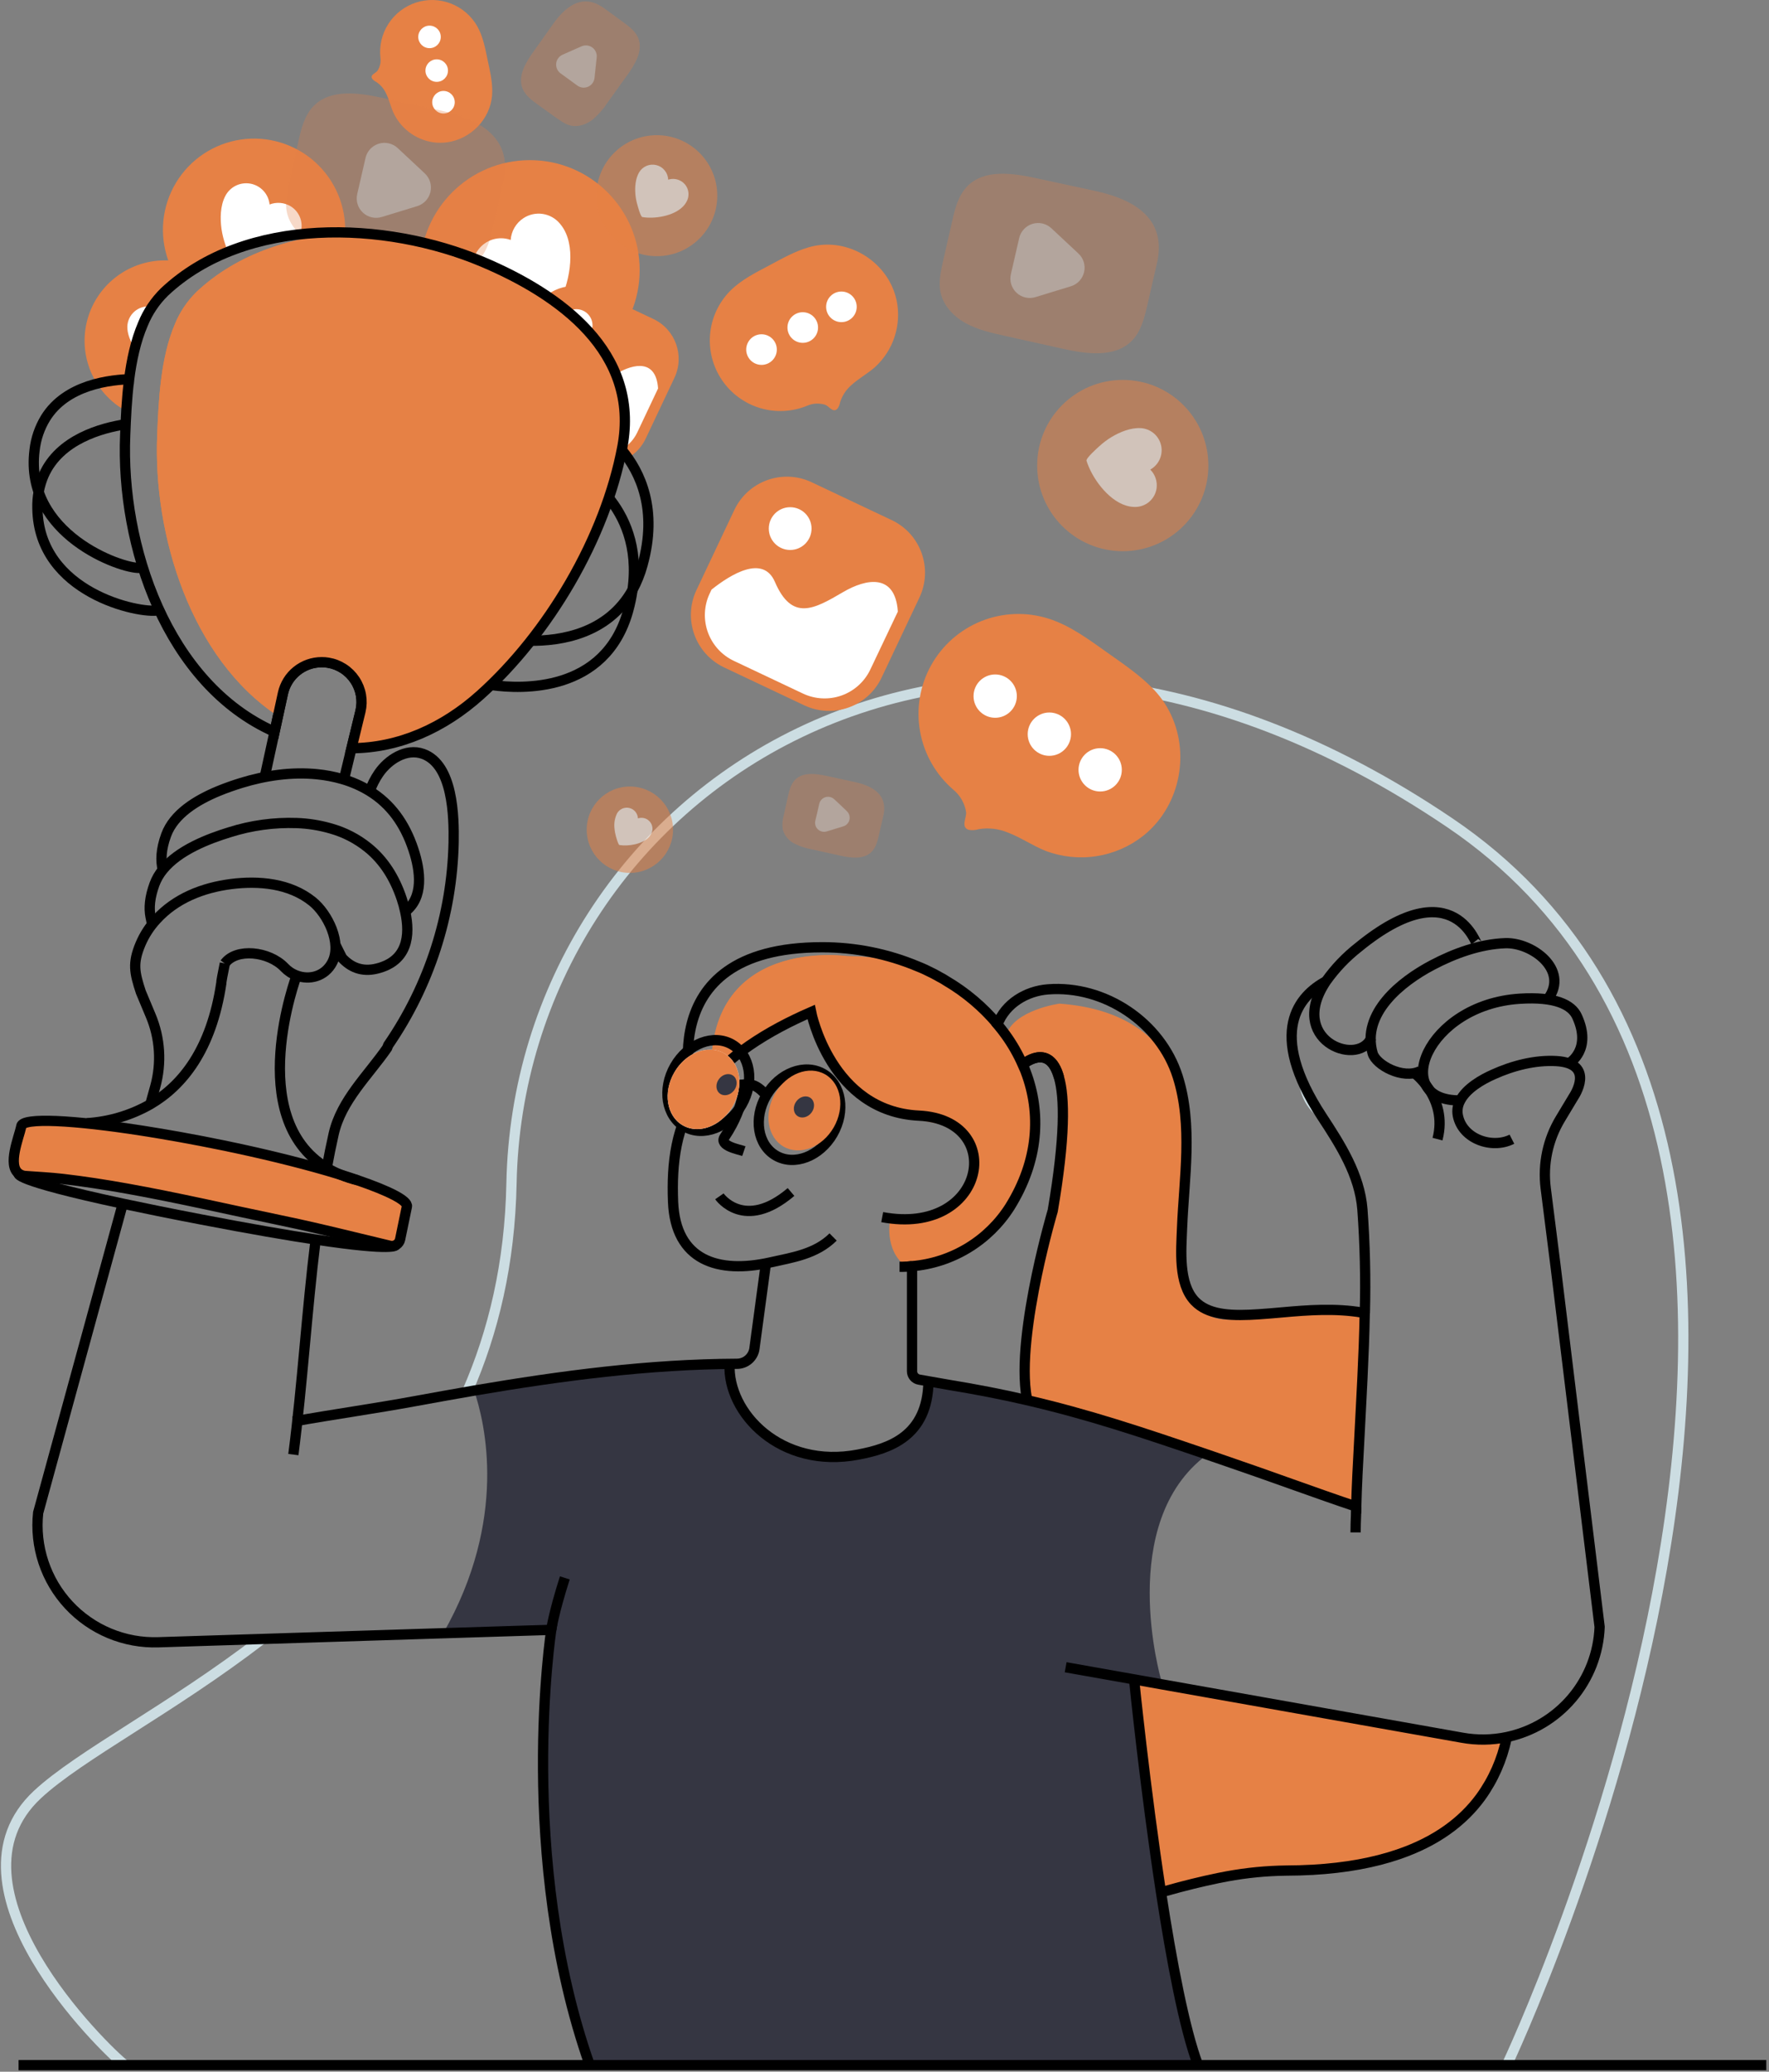 <svg width="293" height="343" viewBox="0 0 293 343" fill="none" xmlns="http://www.w3.org/2000/svg">
<rect x="0" y="0" width="293" height="343" fill="#808080" stroke="none"/>
<path d="M77.382 230.42C81.72 220.543 84.46 209.145 84.718 195.928C85.972 131.283 159.066 81.397 240.149 136.23C321.233 191.062 249.571 341.908 249.571 341.908" stroke="#CCDDE2" stroke-width="1.698" stroke-miterlimit="10"/>
<path d="M20.692 341.909C17.11 339.093 -10.202 312.39 6.202 297.106C13.212 290.583 28.298 282.966 43.411 271.352" stroke="#CCDDE2" stroke-width="1.698" stroke-miterlimit="10"/>
<path d="M216.128 179.877C216.423 181.407 217.195 182.804 218.335 183.866" stroke="#CCDDE2" stroke-width="1.698" stroke-miterlimit="10"/>
<path d="M152.47 209.23C151.908 209.378 151.433 209.484 151.057 209.572C150.776 209.621 150.544 209.671 150.384 209.693H150.35L150.13 209.731C150.13 209.731 150.107 209.705 150.092 209.705C146.293 206.916 147.459 201.727 147.459 201.727C158.818 203.516 161.174 194.315 161.174 194.315C161.025 189.904 160.186 187.83 158.248 186.637C156.223 185.368 152.994 185.041 148.059 183.977L147.242 183.795C139.903 182.127 136.48 174.594 135.127 170.415C134.812 169.489 134.558 168.543 134.367 167.584C126.055 170.707 120.85 175.129 117.853 178.446C116.667 154.933 140.267 158.311 140.267 158.311C144.239 158.368 148.185 158.945 152.006 160.028C152.873 160.408 153.701 160.788 154.491 161.168C154.871 161.361 155.274 161.57 155.631 161.787C155.988 162.003 156.391 162.216 156.74 162.433C156.995 162.581 157.253 162.741 157.5 162.908C162.691 166.202 166.841 170.903 169.467 176.463C169.504 176.538 169.537 176.616 169.566 176.695C169.685 176.952 169.791 177.216 169.881 177.485C175.223 200.857 158.742 207.547 152.47 209.23Z" fill="#E68145"/>
<path d="M152.47 209.229C150.814 206.474 151.581 203.15 151.581 203.15C162.929 204.943 165.292 195.742 165.292 195.742C165.049 188.976 163.221 187.707 158.248 186.624C156.406 186.21 154.142 185.83 151.361 185.211C150.206 184.951 149.094 184.528 148.059 183.953C140.503 179.812 138.467 168.989 138.467 168.989C137.296 169.426 136.187 169.901 135.127 170.391C134.812 169.465 134.558 168.52 134.367 167.56C126.055 170.683 120.85 175.105 117.853 178.422C116.667 154.909 140.267 158.287 140.267 158.287C144.239 158.344 148.185 158.921 152.006 160.004C152.873 160.384 153.701 160.764 154.491 161.144C154.871 161.338 155.274 161.546 155.631 161.763C155.988 161.98 156.391 162.192 156.74 162.409C156.995 162.557 157.253 162.717 157.5 162.884C162.691 166.179 166.841 170.879 169.467 176.439C169.504 176.514 169.537 176.592 169.566 176.671C169.685 176.928 169.791 177.192 169.881 177.461C175.223 200.856 158.742 207.546 152.47 209.229Z" fill="#E68145"/>
<path d="M192.296 313.29C194.051 324.748 196.197 336.02 198.439 341.908H97.683C85.553 307.466 91.305 269.84 91.305 269.84L73.411 270.402C84.174 251.521 80.344 235.557 78.528 230.231C92.585 227.841 106.642 225.964 120.846 225.805C120.467 233.935 129.341 243.28 142.14 240.822C147.33 239.835 153.655 237.783 153.792 228.692L157.131 229.277C161.751 230.037 165.93 230.85 169.893 231.765C180.15 234.128 188.964 237.084 199.947 240.822C184.751 252.072 192.303 278.053 192.303 278.053L192.683 278.92L187.832 278.053C187.832 278.053 189.629 295.875 192.296 313.29Z" fill="#353642"/>
<path d="M87.761 62.892C97.807 62.892 105.951 54.748 105.951 44.702C105.951 34.656 97.807 26.512 87.761 26.512C77.715 26.512 69.571 34.656 69.571 44.702C69.571 54.748 77.715 62.892 87.761 62.892Z" fill="#E68145"/>
<path d="M93.741 38.632C93.485 38.04 93.14 37.49 92.719 37.002C92 36.147 90.993 35.584 89.889 35.419C88.784 35.254 87.657 35.498 86.72 36.106C86.107 36.501 85.595 37.035 85.225 37.664C84.854 38.292 84.635 38.998 84.585 39.726C83.628 39.38 82.585 39.354 81.612 39.651C80.639 39.949 79.79 40.553 79.19 41.376C78.591 42.197 78.274 43.192 78.287 44.209C78.301 45.226 78.645 46.211 79.266 47.017C80.569 48.715 82.784 49.832 84.79 50.481C85.842 50.816 86.925 51.047 88.023 51.169C88.578 51.23 91.75 51.655 92.046 51.169C93.984 48.08 95.389 42.408 93.741 38.632Z" fill="white"/>
<path d="M57.155 38.791C55.962 38.658 54.754 38.575 53.55 38.51C52.258 38.575 50.966 38.67 49.675 38.829C45.595 39.285 41.599 40.308 37.802 41.869C36.102 42.568 34.463 43.408 32.902 44.38C31.775 45.057 30.697 45.809 29.672 46.633C28.916 45.549 28.31 44.368 27.868 43.122C27.116 41.02 26.84 38.778 27.059 36.556C27.279 34.335 27.988 32.19 29.137 30.275C30.285 28.361 31.843 26.725 33.7 25.486C35.557 24.247 37.666 23.434 39.874 23.108C42.082 22.782 44.336 22.95 46.471 23.599C48.607 24.249 50.572 25.364 52.225 26.864C53.878 28.364 55.177 30.213 56.03 32.276C56.883 34.339 57.267 36.566 57.155 38.795V38.791Z" fill="#E68145"/>
<path d="M49.675 38.828C45.595 39.284 41.599 40.307 37.803 41.868C37.582 41.283 37.4 40.728 37.339 40.538C37.035 39.675 36.815 38.784 36.682 37.879C36.45 36.146 36.484 34.08 37.29 32.503C37.666 31.746 38.278 31.132 39.034 30.753C39.79 30.375 40.649 30.253 41.481 30.406C42.312 30.559 43.071 30.978 43.643 31.6C44.216 32.223 44.57 33.014 44.653 33.855C45.217 33.636 45.825 33.547 46.428 33.598C47.032 33.649 47.616 33.837 48.136 34.148C48.907 34.618 49.485 35.347 49.767 36.205C50.049 37.063 50.016 37.993 49.675 38.828Z" fill="white"/>
<path d="M32.902 44.376C31.775 45.053 30.697 45.806 29.672 46.629C28.986 47.16 28.327 47.726 27.697 48.323C26.89 49.093 26.179 49.958 25.581 50.899C25.021 51.775 24.535 52.696 24.13 53.653C23.517 55.117 23.027 56.629 22.667 58.174C21.945 61.507 21.509 64.895 21.364 68.302C18.692 66.968 16.548 64.774 15.276 62.072C14.004 59.37 13.678 56.319 14.351 53.41C15.024 50.501 16.657 47.903 18.986 46.035C21.315 44.166 24.206 43.136 27.192 43.111C27.424 43.111 27.64 43.111 27.872 43.111C29.616 43.194 31.326 43.624 32.902 44.376Z" fill="#E68145"/>
<path d="M25.581 50.899C25.021 51.775 24.536 52.697 24.13 53.654C23.517 55.117 23.028 56.629 22.668 58.175C21.877 57.077 21.205 55.762 21.099 54.448C21.061 53.975 21.122 53.5 21.277 53.052C21.432 52.604 21.677 52.192 21.998 51.843C22.319 51.494 22.708 51.215 23.142 51.023C23.575 50.832 24.044 50.731 24.518 50.728C24.879 50.724 25.239 50.782 25.581 50.899Z" fill="white"/>
<g opacity="0.72">
<path opacity="0.72" d="M108.789 42.412C114.319 42.412 118.803 37.929 118.803 32.398C118.803 26.867 114.319 22.383 108.789 22.383C103.258 22.383 98.774 26.867 98.774 32.398C98.774 37.929 103.258 42.412 108.789 42.412Z" fill="#E68145"/>
<path opacity="0.72" d="M113.135 34.183C113.381 33.928 113.589 33.639 113.75 33.324C114.036 32.779 114.112 32.149 113.965 31.551C113.819 30.953 113.458 30.43 112.953 30.08C112.624 29.853 112.247 29.705 111.852 29.648C111.456 29.591 111.053 29.625 110.673 29.75C110.652 29.188 110.449 28.648 110.095 28.213C109.741 27.777 109.254 27.468 108.708 27.334C108.163 27.199 107.588 27.245 107.072 27.466C106.555 27.687 106.125 28.07 105.845 28.557C105.252 29.578 105.146 30.939 105.237 32.097C105.285 32.703 105.394 33.303 105.563 33.887C105.647 34.183 106.091 35.885 106.395 35.938C108.371 36.273 111.555 35.805 113.135 34.183Z" fill="white"/>
</g>
<g opacity="0.72">
<path opacity="0.72" d="M104.326 144.519C108.274 144.519 111.476 141.318 111.476 137.369C111.476 133.42 108.274 130.219 104.326 130.219C100.377 130.219 97.176 133.42 97.176 137.369C97.176 141.318 100.377 144.519 104.326 144.519Z" fill="#E68145"/>
<path opacity="0.72" d="M107.426 138.657C107.602 138.476 107.749 138.268 107.863 138.042C108.067 137.654 108.121 137.204 108.017 136.778C107.913 136.352 107.657 135.979 107.297 135.728C107.061 135.565 106.79 135.458 106.506 135.418C106.222 135.377 105.932 135.402 105.66 135.493C105.642 135.094 105.497 134.711 105.244 134.401C104.991 134.092 104.644 133.872 104.257 133.776C103.869 133.68 103.46 133.712 103.092 133.867C102.724 134.023 102.416 134.293 102.214 134.638C101.827 135.422 101.675 136.301 101.777 137.168C101.812 137.601 101.891 138.028 102.012 138.445C102.073 138.654 102.392 139.873 102.605 139.907C104.026 140.135 106.298 139.797 107.426 138.657Z" fill="white"/>
</g>
<path d="M88.421 51.541L83.662 61.603C81.935 65.254 83.495 69.614 87.146 71.341L97.209 76.1C100.86 77.826 105.22 76.266 106.947 72.615L111.706 62.552C113.433 58.901 111.872 54.541 108.221 52.815L98.158 48.056C94.507 46.329 90.147 47.889 88.421 51.541Z" fill="#E68145"/>
<path d="M108.994 64.316L105.548 71.603C104.827 73.125 103.533 74.299 101.948 74.869C100.363 75.438 98.617 75.357 97.092 74.642L88.354 70.509C86.832 69.787 85.659 68.492 85.089 66.908C84.52 65.323 84.601 63.577 85.315 62.052L85.546 61.558C87.921 59.659 92.028 57.106 93.524 60.589C95.682 65.604 98.486 63.982 102.072 61.885C105.081 60.111 108.675 59.522 108.994 64.316Z" fill="white"/>
<path d="M95.451 56.568C96.936 56.568 98.14 55.363 98.14 53.878C98.14 52.392 96.936 51.188 95.451 51.188C93.965 51.188 92.761 52.392 92.761 53.878C92.761 55.363 93.965 56.568 95.451 56.568Z" fill="white"/>
<path d="M121.627 84.433L115.359 97.686C113.086 102.492 115.14 108.232 119.946 110.505L133.199 116.772C138.006 119.045 143.745 116.992 146.018 112.185L152.286 98.932C154.559 94.125 152.505 88.386 147.699 86.114L134.445 79.846C129.639 77.573 123.9 79.627 121.627 84.433Z" fill="#E68145"/>
<path d="M148.709 101.26L144.15 110.852C143.198 112.853 141.492 114.396 139.405 115.143C137.318 115.889 135.021 115.78 133.015 114.837L121.527 109.405C119.526 108.452 117.983 106.746 117.237 104.659C116.49 102.573 116.599 100.276 117.542 98.27L117.849 97.62C120.976 95.128 126.378 91.758 128.35 96.344C131.195 102.946 134.884 100.811 139.607 98.049C143.554 95.728 148.291 94.946 148.709 101.26Z" fill="white"/>
<path d="M130.877 91.055C132.832 91.055 134.417 89.469 134.417 87.514C134.417 85.558 132.832 83.973 130.877 83.973C128.921 83.973 127.336 85.558 127.336 87.514C127.336 89.469 128.921 91.055 130.877 91.055Z" fill="white"/>
<path d="M147.376 46.674C147.904 47.646 148.288 48.689 148.516 49.77C148.921 51.761 148.802 53.823 148.171 55.754C147.541 57.685 146.42 59.42 144.918 60.788C143.729 61.84 142.213 62.664 141.005 63.766C140.127 64.526 139.481 65.517 139.14 66.627C139.076 67.006 138.924 67.363 138.695 67.671C137.989 68.431 137.301 67.239 136.69 67.022C135.708 66.704 134.645 66.756 133.7 67.17C131.217 68.194 128.458 68.33 125.886 67.558C123.314 66.785 121.087 65.15 119.58 62.928C118.072 60.705 117.377 58.031 117.609 55.356C117.842 52.681 118.99 50.168 120.859 48.239C122.72 46.34 125.159 45.135 127.511 43.889C129.585 42.788 131.648 41.61 133.897 40.96C139.193 39.387 144.82 42.013 147.376 46.674Z" fill="#E68145"/>
<path d="M126.132 60.411C127.531 60.411 128.666 59.277 128.666 57.877C128.666 56.478 127.531 55.343 126.132 55.343C124.732 55.343 123.598 56.478 123.598 57.877C123.598 59.277 124.732 60.411 126.132 60.411Z" fill="white"/>
<path d="M132.959 56.761C134.358 56.761 135.493 55.626 135.493 54.227C135.493 52.827 134.358 51.693 132.959 51.693C131.559 51.693 130.425 52.827 130.425 54.227C130.425 55.626 131.559 56.761 132.959 56.761Z" fill="white"/>
<path d="M139.364 53.334C140.764 53.334 141.898 52.2 141.898 50.8C141.898 49.401 140.764 48.266 139.364 48.266C137.964 48.266 136.83 49.401 136.83 50.8C136.83 52.2 137.964 53.334 139.364 53.334Z" fill="white"/>
<path d="M226.059 217.32V217.381L225.121 238.952L224.597 250.771C224.597 250.334 224.619 249.882 224.646 249.445C218.161 247.276 209.83 244.191 203.402 242.011C190.751 237.695 181.219 234.378 169.886 231.772C169.202 228.471 168.556 221.389 171.736 211.052C176.295 196.304 177.796 181.339 175.478 178.448C175.456 178.415 175.428 178.387 175.395 178.365C173.746 172.419 169.385 176.268 169.385 176.268C169.385 176.268 169.411 176.328 169.423 176.363C168.515 174.858 167.518 173.409 166.437 172.024C166.473 171.809 166.53 171.598 166.607 171.393C168.009 167.176 175.478 166.162 175.478 166.162C186.412 166.968 192.164 171.842 195.066 178.243C197.623 186.324 196.115 195.084 195.784 203.374C195.651 206.968 195.139 212.492 197.881 215.402C200.415 220.193 206.79 218.122 208.519 217.598C209.081 217.438 210.54 217.339 212.455 217.279C216.356 217.184 222.097 217.256 225.596 217.317C225.767 217.32 225.915 217.32 226.059 217.32Z" fill="#E68145"/>
<path d="M74.742 23.436C73.945 23.613 73.128 23.674 72.314 23.618C70.822 23.5 69.385 22.996 68.146 22.157C66.906 21.317 65.906 20.169 65.244 18.827C64.739 17.767 64.484 16.525 63.933 15.446C63.574 14.671 63.004 14.013 62.288 13.546C62.033 13.425 61.81 13.244 61.639 13.018C61.259 12.365 62.231 12.122 62.509 11.734C62.932 11.104 63.112 10.341 63.014 9.588C62.788 7.617 63.25 5.628 64.322 3.959C65.394 2.289 67.009 1.041 68.895 0.425C70.781 -0.191 72.822 -0.136 74.672 0.58C76.523 1.295 78.069 2.628 79.05 4.353C80.015 6.058 80.368 8.03 80.771 9.949C81.128 11.639 81.531 13.338 81.531 15.066C81.565 19.127 78.56 22.577 74.742 23.436Z" fill="#E68145"/>
<path d="M71.141 7.976C72.171 7.976 73.006 7.141 73.006 6.111C73.006 5.081 72.171 4.246 71.141 4.246C70.11 4.246 69.275 5.081 69.275 6.111C69.275 7.141 70.11 7.976 71.141 7.976Z" fill="white"/>
<path d="M72.332 13.553C73.362 13.553 74.198 12.718 74.198 11.688C74.198 10.658 73.362 9.823 72.332 9.823C71.302 9.823 70.467 10.658 70.467 11.688C70.467 12.718 71.302 13.553 72.332 13.553Z" fill="white"/>
<path d="M73.453 18.789C74.484 18.789 75.319 17.954 75.319 16.924C75.319 15.894 74.484 15.059 73.453 15.059C72.423 15.059 71.588 15.894 71.588 16.924C71.588 17.954 72.423 18.789 73.453 18.789Z" fill="white"/>
<g opacity="0.72">
<path opacity="0.72" d="M185.963 91.257C193.794 91.257 200.141 84.909 200.141 77.079C200.141 69.248 193.794 62.9 185.963 62.9C178.133 62.9 171.785 69.248 171.785 77.079C171.785 84.909 178.133 91.257 185.963 91.257Z" fill="#E68145"/>
<path opacity="0.72" d="M186.495 83.7C186.973 83.853 187.471 83.931 187.973 83.932C188.844 83.944 189.689 83.637 190.35 83.069C191.011 82.502 191.442 81.713 191.563 80.851C191.641 80.288 191.587 79.715 191.406 79.176C191.225 78.637 190.921 78.148 190.518 77.747C191.213 77.361 191.763 76.76 192.086 76.034C192.41 75.308 192.488 74.497 192.311 73.722C192.132 72.948 191.708 72.252 191.1 71.74C190.493 71.228 189.735 70.927 188.942 70.882C187.274 70.787 185.488 71.521 184.079 72.372C183.345 72.82 182.658 73.341 182.027 73.925C181.704 74.222 179.835 75.874 179.964 76.288C180.8 79.012 183.425 82.747 186.495 83.7Z" fill="white"/>
</g>
<path d="M192.548 134.946C191.661 136.234 190.591 137.386 189.372 138.365C187.114 140.148 184.432 141.316 181.588 141.753C178.744 142.19 175.835 141.881 173.146 140.857C171.052 140.025 169.047 138.631 166.881 137.818C165.361 137.194 163.696 137.01 162.075 137.286C161.557 137.447 161.007 137.484 160.472 137.392C159.066 136.982 160.13 135.356 160.012 134.444C159.787 133.002 159.043 131.691 157.919 130.759C155.021 128.279 153.069 124.873 152.394 121.118C151.719 117.364 152.363 113.491 154.215 110.157C156.069 106.822 159.017 104.231 162.562 102.821C166.106 101.411 170.029 101.27 173.666 102.422C177.26 103.561 180.334 105.875 183.411 108.052C186.123 109.97 188.916 111.851 191.188 114.252C196.54 119.954 196.81 128.745 192.548 134.946Z" fill="#E68145"/>
<path d="M164.832 118.837C166.813 118.837 168.419 117.232 168.419 115.251C168.419 113.27 166.813 111.665 164.832 111.665C162.852 111.665 161.246 113.27 161.246 115.251C161.246 117.232 162.852 118.837 164.832 118.837Z" fill="white"/>
<path d="M173.803 125.137C175.784 125.137 177.389 123.532 177.389 121.551C177.389 119.57 175.784 117.964 173.803 117.964C171.822 117.964 170.217 119.57 170.217 121.551C170.217 123.532 171.822 125.137 173.803 125.137Z" fill="white"/>
<path d="M182.222 131.043C184.203 131.043 185.808 129.438 185.808 127.457C185.808 125.476 184.203 123.871 182.222 123.871C180.241 123.871 178.636 125.476 178.636 127.457C178.636 129.438 180.241 131.043 182.222 131.043Z" fill="white"/>
<g opacity="0.54">
<path opacity="0.54" d="M83.639 28.523C83.591 29.142 83.496 29.757 83.354 30.362L81.766 37.249C81.279 39.358 80.732 41.58 79.224 43.13C76.413 46.006 71.706 45.349 67.781 44.475L58.147 42.336C55.936 41.842 53.687 41.341 51.688 40.239C49.69 39.138 47.988 37.348 47.509 35.126C47.171 33.488 47.536 31.798 47.889 30.164L49.39 23.546C49.872 21.381 50.419 19.09 51.981 17.517C54.766 14.71 59.378 15.348 63.241 16.183L73.092 18.322C79.042 19.625 84.114 22.384 83.639 28.523Z" fill="#E68145"/>
<path opacity="0.54" d="M70.354 28.708C70.766 29.092 71.069 29.578 71.235 30.116C71.4 30.655 71.42 31.228 71.294 31.777C71.167 32.325 70.899 32.832 70.515 33.244C70.131 33.656 69.646 33.96 69.108 34.126L66.171 35.026L63.238 35.922C62.698 36.089 62.124 36.109 61.574 35.982C61.024 35.855 60.517 35.586 60.105 35.2C59.691 34.815 59.388 34.328 59.224 33.787C59.059 33.247 59.041 32.673 59.169 32.123L59.857 29.13L60.544 26.14C60.672 25.591 60.941 25.085 61.325 24.673C61.709 24.261 62.195 23.957 62.734 23.792C63.273 23.627 63.846 23.606 64.395 23.732C64.944 23.858 65.45 24.127 65.863 24.51L68.108 26.603L70.354 28.708Z" fill="white"/>
</g>
<g opacity="0.54">
<path opacity="0.54" d="M191.904 41.78C191.856 42.4 191.761 43.015 191.619 43.619L190.031 50.518C189.545 52.627 188.998 54.849 187.49 56.395C184.678 59.275 179.971 58.614 176.047 57.744L166.412 55.601C164.201 55.111 161.952 54.606 159.954 53.508C157.956 52.41 156.254 50.613 155.775 48.395C155.437 46.757 155.802 45.066 156.155 43.433L157.659 36.842C158.138 34.672 158.685 32.385 160.247 30.808C163.031 28.005 167.643 28.639 171.507 29.479L181.343 31.602C187.307 32.89 192.379 35.652 191.904 41.78Z" fill="#E68145"/>
<path opacity="0.54" d="M178.619 41.974C179.031 42.358 179.335 42.844 179.5 43.383C179.665 43.921 179.685 44.494 179.559 45.043C179.433 45.593 179.164 46.099 178.781 46.512C178.397 46.924 177.912 47.229 177.373 47.395L174.436 48.291L171.504 49.192C170.964 49.358 170.39 49.378 169.84 49.251C169.29 49.125 168.783 48.855 168.37 48.47C167.957 48.084 167.654 47.597 167.489 47.057C167.325 46.517 167.306 45.943 167.435 45.393L168.122 42.403L168.81 39.413C168.937 38.864 169.206 38.358 169.591 37.946C169.975 37.534 170.461 37.23 170.999 37.065C171.538 36.9 172.111 36.879 172.66 37.005C173.209 37.131 173.716 37.4 174.129 37.783L176.374 39.877L178.619 41.974Z" fill="white"/>
</g>
<g opacity="0.54">
<path opacity="0.54" d="M146.442 134.204C146.418 134.492 146.373 134.778 146.305 135.059L145.568 138.277C145.34 139.257 145.086 140.29 144.383 141.012C143.076 142.353 140.884 142.045 139.064 141.639L134.578 140.644C133.536 140.463 132.525 140.134 131.576 139.667C131.103 139.43 130.686 139.095 130.352 138.684C130.018 138.274 129.775 137.797 129.639 137.285C129.535 136.511 129.596 135.724 129.817 134.975L130.501 131.898C130.725 130.891 130.98 129.824 131.709 129.091C133.005 127.784 135.151 128.08 136.948 128.471L141.537 129.467C144.299 130.059 146.662 131.343 146.442 134.204Z" fill="#E68145"/>
<path opacity="0.54" d="M140.253 134.291C140.445 134.47 140.587 134.696 140.664 134.947C140.742 135.198 140.751 135.465 140.692 135.72C140.633 135.976 140.508 136.212 140.329 136.404C140.15 136.596 139.923 136.737 139.672 136.814L138.308 137.231L136.94 137.649C136.689 137.728 136.422 137.738 136.165 137.681C135.909 137.622 135.672 137.497 135.479 137.318C135.286 137.14 135.144 136.913 135.068 136.662C134.991 136.41 134.981 136.143 135.041 135.887L135.375 134.477L135.694 133.083C135.752 132.826 135.877 132.59 136.056 132.397C136.235 132.204 136.461 132.062 136.712 131.985C136.964 131.908 137.231 131.899 137.487 131.958C137.743 132.017 137.979 132.143 138.171 132.323L139.216 133.296L140.253 134.291Z" fill="white"/>
</g>
<g opacity="0.54">
<path opacity="0.54" d="M99.147 0.8C99.459 0.962 99.758 1.146 100.044 1.351L103.235 3.684C104.215 4.394 105.237 5.165 105.701 6.282C106.563 8.36 105.188 10.636 103.877 12.46L100.659 16.942C99.971 18.01 99.131 18.972 98.167 19.799C97.164 20.559 95.865 21.068 94.623 20.814C93.707 20.631 92.917 20.054 92.157 19.526L89.08 17.319C88.073 16.597 87.017 15.799 86.549 14.659C85.718 12.608 87.059 10.378 88.339 8.581L91.602 3.984C93.559 1.21 96.093 -0.792 99.147 0.8Z" fill="#E68145"/>
<path opacity="0.54" d="M96.321 7.673C96.608 7.546 96.923 7.497 97.234 7.529C97.546 7.562 97.844 7.676 98.098 7.86C98.353 8.043 98.554 8.291 98.683 8.577C98.811 8.863 98.863 9.177 98.832 9.489L98.65 11.199L98.467 12.909C98.434 13.222 98.319 13.521 98.133 13.775C97.947 14.03 97.698 14.231 97.41 14.358C97.122 14.486 96.805 14.535 96.492 14.502C96.179 14.468 95.88 14.352 95.626 14.166L94.239 13.155L92.852 12.149C92.597 11.963 92.395 11.714 92.267 11.426C92.139 11.137 92.089 10.82 92.122 10.507C92.156 10.193 92.272 9.894 92.458 9.639C92.644 9.384 92.894 9.183 93.183 9.056L94.752 8.361L96.321 7.673Z" fill="white"/>
</g>
<path d="M249.556 287.582C249.554 287.648 249.546 287.714 249.533 287.78C249.527 287.796 249.527 287.813 249.533 287.829C248.999 291.377 247.526 294.717 245.267 297.505C245.24 297.528 245.229 297.566 245.206 297.589C241.734 301.916 236.7 305.039 231.605 306.999C226.401 309.024 221.124 309.841 217.366 309.56H217.283C212.686 309.218 207.641 309.814 203.226 310.642C202.763 310.73 202.299 310.813 201.836 310.912C198.922 311.497 196.046 312.227 193.197 313.032L192.661 313.18L192.304 313.275C189.645 295.86 187.844 278.027 187.844 278.027L242.171 287.681C244.616 288.125 247.123 288.091 249.556 287.582Z" fill="#E68145"/>
<path d="M137.989 204.799C135.132 207.633 131.306 208.18 127.549 209.016C119.012 210.915 111.855 208.758 111.479 198.945C111.236 192.63 111.904 186.313 115.726 181.07C120.304 174.79 127.336 170.607 134.342 167.553C134.342 167.553 137.556 183.995 152.197 184.709C166.839 185.424 163.275 204.727 146.119 201.509" stroke="black" stroke-width="1.698" stroke-miterlimit="10"/>
<path d="M148.994 209.731C149.374 209.731 149.724 209.731 150.077 209.705C150.163 209.699 150.249 209.699 150.335 209.705H150.369L151.042 209.644" stroke="black" stroke-width="1.698" stroke-miterlimit="10"/>
<path d="M165.216 169.57C162.816 166.717 159.947 164.293 156.733 162.402C156.376 162.166 156.005 161.951 155.624 161.756C155.244 161.539 154.864 161.33 154.484 161.137C153.682 160.722 152.85 160.331 151.999 159.997C146.976 157.893 141.581 156.817 136.134 156.832C106.836 156.832 114.977 182.183 114.977 182.183" stroke="black" stroke-width="1.698" stroke-miterlimit="10"/>
<path d="M170.079 231.522C169.068 226.135 170.334 217.75 171.735 211.045C172.993 205.073 174.368 200.442 174.368 200.442C176.442 188.254 176.355 181.72 175.394 178.358C173.745 172.42 169.384 176.268 169.384 176.268" stroke="black" stroke-width="1.698" stroke-miterlimit="10"/>
<path d="M175.394 178.358C173.745 172.42 169.384 176.269 169.384 176.269C168.63 174.552 167.699 172.918 166.606 171.394C166.166 170.782 165.702 170.184 165.216 169.601C166.519 166.14 169.995 164.077 173.574 163.8C182.969 163.078 192.231 169.297 195.061 178.237C197.618 186.317 196.11 195.078 195.78 203.367C195.647 206.961 195.134 212.485 197.877 215.395C198.021 215.544 198.158 215.676 198.313 215.809C200.593 217.774 204.225 217.884 208.529 217.591C209.783 217.504 211.101 217.397 212.465 217.272C216.644 216.892 221.203 216.565 225.606 217.31L226.043 217.382C225.91 224.563 225.469 231.766 225.105 238.946C224.911 242.441 224.725 245.94 224.63 249.439C218.145 247.27 209.813 244.185 203.385 242.004L199.959 240.823C188.975 237.08 180.177 234.129 169.904 231.766C165.942 230.85 161.763 230.033 157.143 229.277L152.231 228.415C151.901 228.357 151.603 228.185 151.389 227.928C151.175 227.672 151.058 227.347 151.061 227.013V209.632C154.341 209.354 157.513 208.32 160.327 206.611C163.141 204.903 165.522 202.567 167.283 199.785C172.035 192.141 172.487 184.319 169.889 177.454C169.796 177.18 169.689 176.911 169.566 176.649C169.537 176.57 169.504 176.492 169.467 176.417C169.467 176.394 169.444 176.356 169.433 176.329" stroke="black" stroke-width="1.698" stroke-miterlimit="10"/>
<path d="M48.589 240.823C50.108 229.046 50.807 217.067 52.282 205.222" stroke="black" stroke-width="1.698" stroke-miterlimit="10"/>
<path d="M52.524 203.368C52.938 200.161 53.429 196.955 54.044 193.787C54.067 193.631 54.093 193.483 54.128 193.338C54.469 191.461 54.849 189.596 55.267 187.731C56.536 182.15 60.966 178.066 64.115 173.518L64.309 173.032C71.104 163.147 74.866 151.494 75.133 139.502C75.209 135.163 75.038 126.585 70.065 124.814C67.272 123.815 64.309 125.768 62.763 127.998C62.128 128.918 61.617 129.919 61.243 130.973" stroke="black" stroke-width="1.698" stroke-miterlimit="10"/>
<path d="M97.684 341.907C85.554 307.465 91.306 269.839 91.306 269.839L73.416 270.401L26.224 271.898C23.452 271.989 20.693 271.485 18.133 270.418C15.573 269.352 13.272 267.748 11.385 265.716C9.498 263.683 8.07 261.27 7.196 258.638C6.322 256.006 6.024 253.217 6.32 250.46L20.339 199.282" stroke="black" stroke-width="1.698" stroke-miterlimit="10"/>
<path d="M21.019 196.783L22.25 192.3L23.678 187.217" stroke="black" stroke-width="1.698" stroke-miterlimit="10"/>
<path d="M24.893 182.841L25.71 179.904C26.792 176.005 26.524 171.855 24.95 168.127L23.328 164.252C22.268 161.023 21.938 159.461 23.267 156.304C23.896 154.815 24.78 153.446 25.877 152.258C29.08 148.725 33.589 146.97 38.236 146.37C42.882 145.77 48.011 146.237 51.749 149.25C54.287 151.293 56.688 156.16 55.028 159.34C53.823 161.654 51.274 162.326 49.105 161.498C48.346 161.214 47.662 160.759 47.106 160.168C44.546 157.486 39.128 156.901 37.229 159.511" stroke="black" stroke-width="1.698" stroke-miterlimit="10"/>
<path d="M224.524 253.705C224.524 252.752 224.559 251.806 224.597 250.841V250.765C224.597 250.328 224.619 249.876 224.646 249.439" stroke="black" stroke-width="1.698" stroke-miterlimit="10"/>
<path d="M219.65 162.451C215.201 164.829 209.738 170.809 218.955 184.865C221.994 189.496 225.204 194.504 225.656 200.221C226.078 205.935 226.212 211.666 226.059 217.393" stroke="black" stroke-width="1.698" stroke-miterlimit="10"/>
<path d="M176.504 276.033L187.081 277.909L187.84 278.042L192.692 278.909L242.16 287.696C244.608 288.141 247.12 288.108 249.556 287.597C253.787 286.706 257.598 284.429 260.386 281.125C263.174 277.821 264.779 273.681 264.946 269.361L257.637 209.522L256.019 196.75C255.505 192.733 256.367 188.66 258.465 185.197L260.634 181.588C260.634 181.588 264.411 176.079 257.804 175.676C254.244 175.467 250.54 176.436 247.322 177.895C245.484 178.712 242.9 180.174 241.863 182.184C241.442 182.945 241.299 183.829 241.461 184.684C242.22 188.608 247.159 190.265 250.419 188.608" stroke="black" stroke-width="1.698" stroke-miterlimit="10"/>
<path d="M259.985 175.961C259.985 175.961 263.719 173.738 261.193 168.271C260.296 166.326 257.58 164.978 251.733 165.35C236.157 166.342 230.056 182.358 241.882 182.184" stroke="black" stroke-width="1.698" stroke-miterlimit="10"/>
<path d="M256.436 165.323C259.893 160.559 253.777 156 249.321 156.156C245.119 156.304 240.868 157.858 237.186 159.803C232.065 162.508 225.455 167.747 227.347 174.377C227.905 176.329 232.323 178.742 235.211 177.347" stroke="black" stroke-width="1.698" stroke-miterlimit="10"/>
<path d="M227.02 172.021C227.02 172.021 227.02 172.021 227.02 172.044C224.607 176.652 213.187 172.044 219.634 162.451C221.14 160.329 222.946 158.436 224.995 156.832C241.072 143.695 244.666 157.052 244.644 156.258" stroke="black" stroke-width="1.698" stroke-miterlimit="10"/>
<path d="M234.018 177.454C234.018 177.454 239.899 181.633 238.094 188.597" stroke="black" stroke-width="1.698" stroke-miterlimit="10"/>
<path d="M26.969 144.026C26.589 142.529 26.638 140.641 27.527 138.225C28.808 134.752 32.538 132.473 36.17 130.972C37.496 130.425 38.83 129.973 39.969 129.62C43.932 128.404 48.282 127.758 52.506 128.184C53.93 128.322 55.338 128.591 56.712 128.989C58.297 129.446 59.813 130.113 61.221 130.972C64.694 133.107 67.045 136.348 68.459 140.603C69.689 144.273 70.164 148.634 67.117 150.925" stroke="black" stroke-width="1.698" stroke-miterlimit="10"/>
<path d="M67.395 199.758L66.274 205.183C66.237 205.366 66.164 205.539 66.058 205.692C65.953 205.846 65.817 205.976 65.66 206.077C65.503 206.176 65.328 206.244 65.144 206.274C64.96 206.305 64.772 206.298 64.591 206.255C60.279 205.233 56.499 204.283 52.525 203.367C50.554 202.904 48.517 202.467 46.359 202.015C37.926 200.271 29.503 198.303 21.023 196.784C17.479 196.149 13.931 195.598 10.36 195.184C8.361 194.952 6.336 194.857 4.327 194.709C3.887 194.699 3.461 194.555 3.107 194.295C1.207 192.905 3.107 188.384 3.521 186.507C3.521 186.484 3.521 186.458 3.521 186.435C3.814 184.995 12.088 185.409 23.656 187.214C27.691 187.848 32.124 188.638 36.771 189.592C43.301 190.933 49.19 192.38 54.003 193.771C54.831 194.014 55.626 194.246 56.382 194.478C56.382 194.478 56.382 194.478 56.404 194.478C57.365 194.782 58.27 195.074 59.121 195.367C64.496 197.202 67.593 198.797 67.395 199.758Z" fill="#E68145"/>
<path d="M67.395 199.758L66.274 205.183C66.237 205.366 66.164 205.539 66.058 205.692C65.953 205.846 65.817 205.976 65.66 206.077C65.503 206.176 65.328 206.244 65.144 206.274C64.96 206.305 64.772 206.298 64.591 206.255C60.279 205.233 56.499 204.283 52.525 203.367C50.554 202.904 48.517 202.467 46.359 202.015C37.926 200.271 29.503 198.303 21.023 196.784C17.479 196.149 13.931 195.598 10.36 195.184C8.361 194.952 6.336 194.857 4.327 194.709C3.887 194.699 3.461 194.555 3.107 194.295C1.207 192.905 3.107 188.384 3.521 186.507C3.521 186.484 3.521 186.458 3.521 186.435C3.814 184.995 12.088 185.409 23.656 187.214C27.691 187.848 32.124 188.638 36.771 189.592C43.301 190.933 49.19 192.38 54.003 193.771C54.831 194.014 55.626 194.246 56.382 194.478C56.382 194.478 56.382 194.478 56.404 194.478C57.365 194.782 58.27 195.074 59.121 195.367C64.496 197.202 67.593 198.797 67.395 199.758Z" stroke="black" stroke-width="1.698" stroke-miterlimit="10"/>
<path d="M55.563 156.418L56.642 158.579C57.999 160.065 59.875 161.003 62.447 160.357C67.493 159.104 67.99 154.921 67.113 150.924C66.962 150.199 66.766 149.483 66.528 148.782C65.346 145.256 63.519 142.418 60.958 140.348C59.139 138.875 57.036 137.791 54.781 137.164C52.943 136.633 51.047 136.331 49.135 136.264C45.379 136.134 41.629 136.648 38.046 137.783C34.463 138.881 29.562 140.769 26.956 144.01C26.372 144.722 25.91 145.525 25.589 146.388C24.787 148.569 24.65 150.336 24.931 151.764L25.201 153.094" stroke="black" stroke-width="1.698" stroke-miterlimit="10"/>
<path d="M56.962 129.073L58.216 123.88L59.705 117.763C59.915 116.881 59.942 115.966 59.782 115.073C59.623 114.181 59.282 113.33 58.779 112.575C58.277 111.821 57.625 111.177 56.863 110.685C56.102 110.193 55.247 109.864 54.352 109.717C54.002 109.659 53.647 109.631 53.292 109.633C51.789 109.63 50.33 110.142 49.158 111.084C47.987 112.027 47.175 113.342 46.856 114.812C46.477 116.582 46.002 118.736 45.477 121.164C44.98 123.466 44.429 125.988 43.844 128.648" stroke="black" stroke-width="1.698" stroke-miterlimit="10"/>
<path d="M42.081 136.811V136.799" stroke="black" stroke-width="1.132" stroke-miterlimit="10"/>
<path d="M37.241 159.506C36.861 161.372 36.645 162.546 36.656 162.747C36.656 162.747 36.656 162.747 36.656 162.774C35.011 173.829 30.171 179.74 24.905 182.821C21.685 184.654 18.088 185.726 14.39 185.956" stroke="black" stroke-width="1.698" stroke-miterlimit="10"/>
<path d="M49.136 161.493C49.136 161.493 40.314 185.006 54.109 193.341C54.838 193.779 55.6 194.16 56.388 194.481C57.332 194.873 58.307 195.186 59.302 195.419" stroke="black" stroke-width="1.698" stroke-miterlimit="10"/>
<path d="M65.544 206.144C65.544 206.144 65.605 207.231 52.281 205.221C47.722 204.537 41.594 203.489 33.354 201.905C28.188 200.917 23.895 200.039 20.339 199.283C1.655 195.287 3.102 194.299 3.102 194.299" stroke="black" stroke-width="1.698" stroke-miterlimit="10"/>
<path d="M103.082 73.978C100.24 89.041 90.879 104.899 79.527 115.077C74.885 119.256 69.486 122.169 63.659 123.317C61.87 123.68 60.051 123.868 58.226 123.875L59.704 117.763C60.067 116.257 59.889 114.672 59.204 113.283C58.518 111.895 57.367 110.791 55.95 110.164C55.438 109.945 54.903 109.785 54.355 109.689C54.003 109.631 53.647 109.603 53.291 109.606C51.785 109.604 50.323 110.119 49.151 111.066C47.979 112.013 47.169 113.334 46.855 114.807C46.623 115.916 46.342 117.174 46.038 118.549C31.602 109.006 25.341 88.593 26.036 72.018C26.257 66.509 26.561 59.257 28.973 53.649C29.787 51.651 31.003 49.841 32.544 48.331C39.383 41.895 48.743 38.958 58.397 38.518C65.806 38.867 73.098 40.505 79.945 43.358C92.71 48.748 106.03 58.307 103.082 73.978Z" fill="#E68145"/>
<path d="M103.082 73.978C100.24 89.041 90.879 104.899 79.527 115.077C74.885 119.256 69.486 122.169 63.659 123.317L65.007 117.763C65.217 116.881 65.244 115.965 65.085 115.072C64.925 114.18 64.584 113.329 64.082 112.575C63.58 111.82 62.927 111.176 62.166 110.684C61.404 110.193 60.549 109.863 59.654 109.716C59.304 109.658 58.95 109.63 58.594 109.633C57.678 109.629 56.772 109.819 55.935 110.191C55.423 109.971 54.888 109.812 54.34 109.716C53.988 109.658 53.632 109.63 53.276 109.633C51.776 109.632 50.32 110.145 49.153 111.087C47.984 112.028 47.174 113.341 46.855 114.807C46.623 115.916 46.342 117.174 46.038 118.549C31.602 109.006 25.341 88.593 26.036 72.018C26.257 66.509 26.561 59.257 28.973 53.649C29.787 51.651 31.003 49.841 32.544 48.331C39.383 41.895 48.743 38.958 58.397 38.518C65.806 38.867 73.098 40.505 79.945 43.358C92.71 48.748 106.03 58.307 103.082 73.978Z" fill="#E68145"/>
<path d="M103.082 73.982C100.244 89.045 90.883 104.903 79.528 115.08C73.449 120.528 66.113 123.841 58.215 123.879L59.704 117.763C59.914 116.881 59.941 115.965 59.782 115.072C59.622 114.18 59.281 113.329 58.779 112.575C58.277 111.82 57.624 111.176 56.862 110.685C56.101 110.193 55.246 109.863 54.351 109.716C54.001 109.658 53.647 109.63 53.291 109.633C51.788 109.629 50.329 110.141 49.158 111.083C47.986 112.026 47.174 113.342 46.856 114.811C46.476 116.581 46.001 118.735 45.477 121.163C27.659 113.265 19.966 90.314 20.737 72.022C20.954 66.513 21.258 59.261 23.674 53.653C24.486 51.654 25.702 49.843 27.245 48.334C40.697 35.684 63.845 36.557 79.946 43.361C92.707 48.752 106.03 58.307 103.082 73.982Z" stroke="black" stroke-width="1.698" stroke-miterlimit="10"/>
<path d="M103.006 74.525C106.08 78.203 108.963 84.365 106.426 93.521C106.035 94.966 105.477 96.359 104.762 97.673C100.727 104.891 92.939 106.157 87.689 106.081" stroke="black" stroke-width="1.698" stroke-miterlimit="10"/>
<path d="M100.667 82.226C103.326 85.41 105.784 90.451 104.758 97.681C104.595 98.841 104.355 99.99 104.04 101.119C100.241 114.765 86.295 114.093 81.508 113.428" stroke="black" stroke-width="1.698" stroke-miterlimit="10"/>
<path d="M26.185 101.046C23.214 101.658 6.403 98.208 6.198 84.193C6.138 82.294 6.496 80.404 7.247 78.658C9.879 72.724 16.824 70.847 20.824 70.235" stroke="black" stroke-width="1.698" stroke-miterlimit="10"/>
<path d="M23.161 94.022C20.122 94.208 3.972 88.445 5.723 74.536C5.932 72.653 6.551 70.837 7.535 69.218C10.954 63.705 18.112 62.82 22.154 62.759" stroke="black" stroke-width="1.698" stroke-miterlimit="10"/>
<path d="M91.306 269.844C91.306 269.844 91.651 267.203 93.551 261.239" stroke="black" stroke-width="1.698" stroke-miterlimit="10"/>
<path d="M153.785 228.668V228.695C153.648 237.779 147.327 239.838 142.133 240.825C129.334 243.272 120.448 233.938 120.84 225.808" stroke="black" stroke-width="1.698" stroke-miterlimit="10"/>
<path d="M123.268 178.688C123.268 178.688 123.647 182.867 120.012 188.258C119.039 189.71 122.405 190.306 123.207 190.576" stroke="black" stroke-width="1.698" stroke-miterlimit="10"/>
<path d="M137.926 187.733C140.085 183.993 139.371 179.539 136.331 177.784C133.291 176.029 129.077 177.637 126.918 181.377C124.758 185.116 125.472 189.571 128.512 191.326C131.552 193.081 135.767 191.472 137.926 187.733Z" stroke="black" stroke-width="1.698" stroke-miterlimit="10"/>
<path d="M122.845 182.895C125.004 179.138 124.279 174.67 121.225 172.915C118.171 171.16 113.945 172.783 111.786 176.539C109.627 180.296 110.352 184.764 113.406 186.519C116.46 188.274 120.686 186.652 122.845 182.895Z" stroke="black" stroke-width="1.704" stroke-miterlimit="10"/>
<path d="M117.583 173.776V174.916C118.217 174.91 118.842 175.074 119.391 175.391C119.902 175.705 120.336 176.131 120.659 176.636C120.982 177.141 121.186 177.713 121.257 178.309C121.463 179.794 121.153 181.306 120.379 182.59C119.239 184.547 117.34 185.808 115.459 185.808C114.825 185.816 114.201 185.653 113.651 185.337C113.14 185.023 112.707 184.597 112.384 184.092C112.061 183.586 111.857 183.015 111.786 182.419C111.579 180.933 111.889 179.42 112.663 178.134C113.803 176.181 115.702 174.916 117.583 174.916V173.776ZM117.583 173.776C115.387 173.776 113.058 175.174 111.683 177.575C109.783 180.865 110.41 184.794 113.085 186.313C113.807 186.729 114.626 186.946 115.459 186.94C117.655 186.94 119.984 185.538 121.363 183.141C123.263 179.855 122.632 175.923 119.957 174.403C119.235 173.99 118.415 173.775 117.583 173.78V173.776Z" fill="white"/>
<path d="M121.362 183.147C123.261 179.858 122.633 175.941 119.96 174.397C117.287 172.854 113.581 174.269 111.682 177.558C109.784 180.847 110.411 184.764 113.084 186.308C115.757 187.851 119.463 186.436 121.362 183.147Z" fill="#E68145"/>
<path d="M138.091 186.651C139.991 183.347 139.353 179.418 136.668 177.874C133.983 176.331 130.266 177.759 128.368 181.063C126.469 184.367 127.106 188.296 129.792 189.839C132.477 191.382 136.193 189.955 138.091 186.651Z" fill="#E68145"/>
<path d="M123.218 180.067C123.218 180.067 124.357 178.369 126.929 181.374" stroke="black" stroke-width="1.698" stroke-miterlimit="10"/>
<path d="M134.402 184.218C135.02 183.408 134.965 182.326 134.278 181.801C133.591 181.277 132.532 181.509 131.914 182.319C131.295 183.13 131.35 184.212 132.037 184.736C132.724 185.261 133.783 185.029 134.402 184.218Z" fill="#353642"/>
<path d="M121.585 180.529C122.203 179.719 122.148 178.636 121.461 178.112C120.773 177.587 119.715 177.819 119.096 178.629C118.477 179.44 118.533 180.522 119.22 181.047C119.907 181.571 120.966 181.34 121.585 180.529Z" fill="#353642"/>
<path d="M131.017 197.349C123.236 203.959 119.152 198.07 119.152 198.07" stroke="black" stroke-width="1.698" stroke-miterlimit="10"/>
<path d="M48.589 235.348C55.317 234.143 62.106 233.201 68.773 231.97C72.025 231.373 75.275 230.793 78.522 230.23C92.989 227.768 107.433 225.854 122.059 225.793C122.765 225.793 123.448 225.538 123.981 225.075C124.514 224.611 124.861 223.97 124.958 223.27L125.228 221.245L126.933 208.621" stroke="black" stroke-width="1.698" stroke-miterlimit="10"/>
<path d="M151.042 209.631V209.571V209.267" stroke="black" stroke-width="1.698" stroke-miterlimit="10"/>
<path d="M3.076 341.908H86.409H95.834H176.576H191.704H292.547" stroke="black" stroke-width="1.698" stroke-miterlimit="10"/>
<path d="M187.837 278.042C187.837 278.042 189.63 295.875 192.297 313.29C194.052 324.748 196.199 336.02 198.44 341.909" stroke="black" stroke-width="1.698" stroke-miterlimit="10"/>
<path d="M192.296 313.289L192.649 313.194L193.189 313.046C196.038 312.241 198.914 311.527 201.828 310.926C202.291 310.827 202.755 310.744 203.218 310.657C206.468 310.057 209.762 309.736 213.065 309.695C214.528 309.695 215.93 309.646 217.271 309.574H217.355C222.973 309.255 227.669 308.354 231.594 307.013C238.003 304.833 242.33 301.482 245.194 297.603C245.217 297.58 245.228 297.542 245.255 297.519C247.339 294.628 248.792 291.332 249.521 287.843C249.516 287.827 249.516 287.81 249.521 287.794L249.559 287.611" stroke="black" stroke-width="1.698" stroke-miterlimit="10"/>
</svg>
